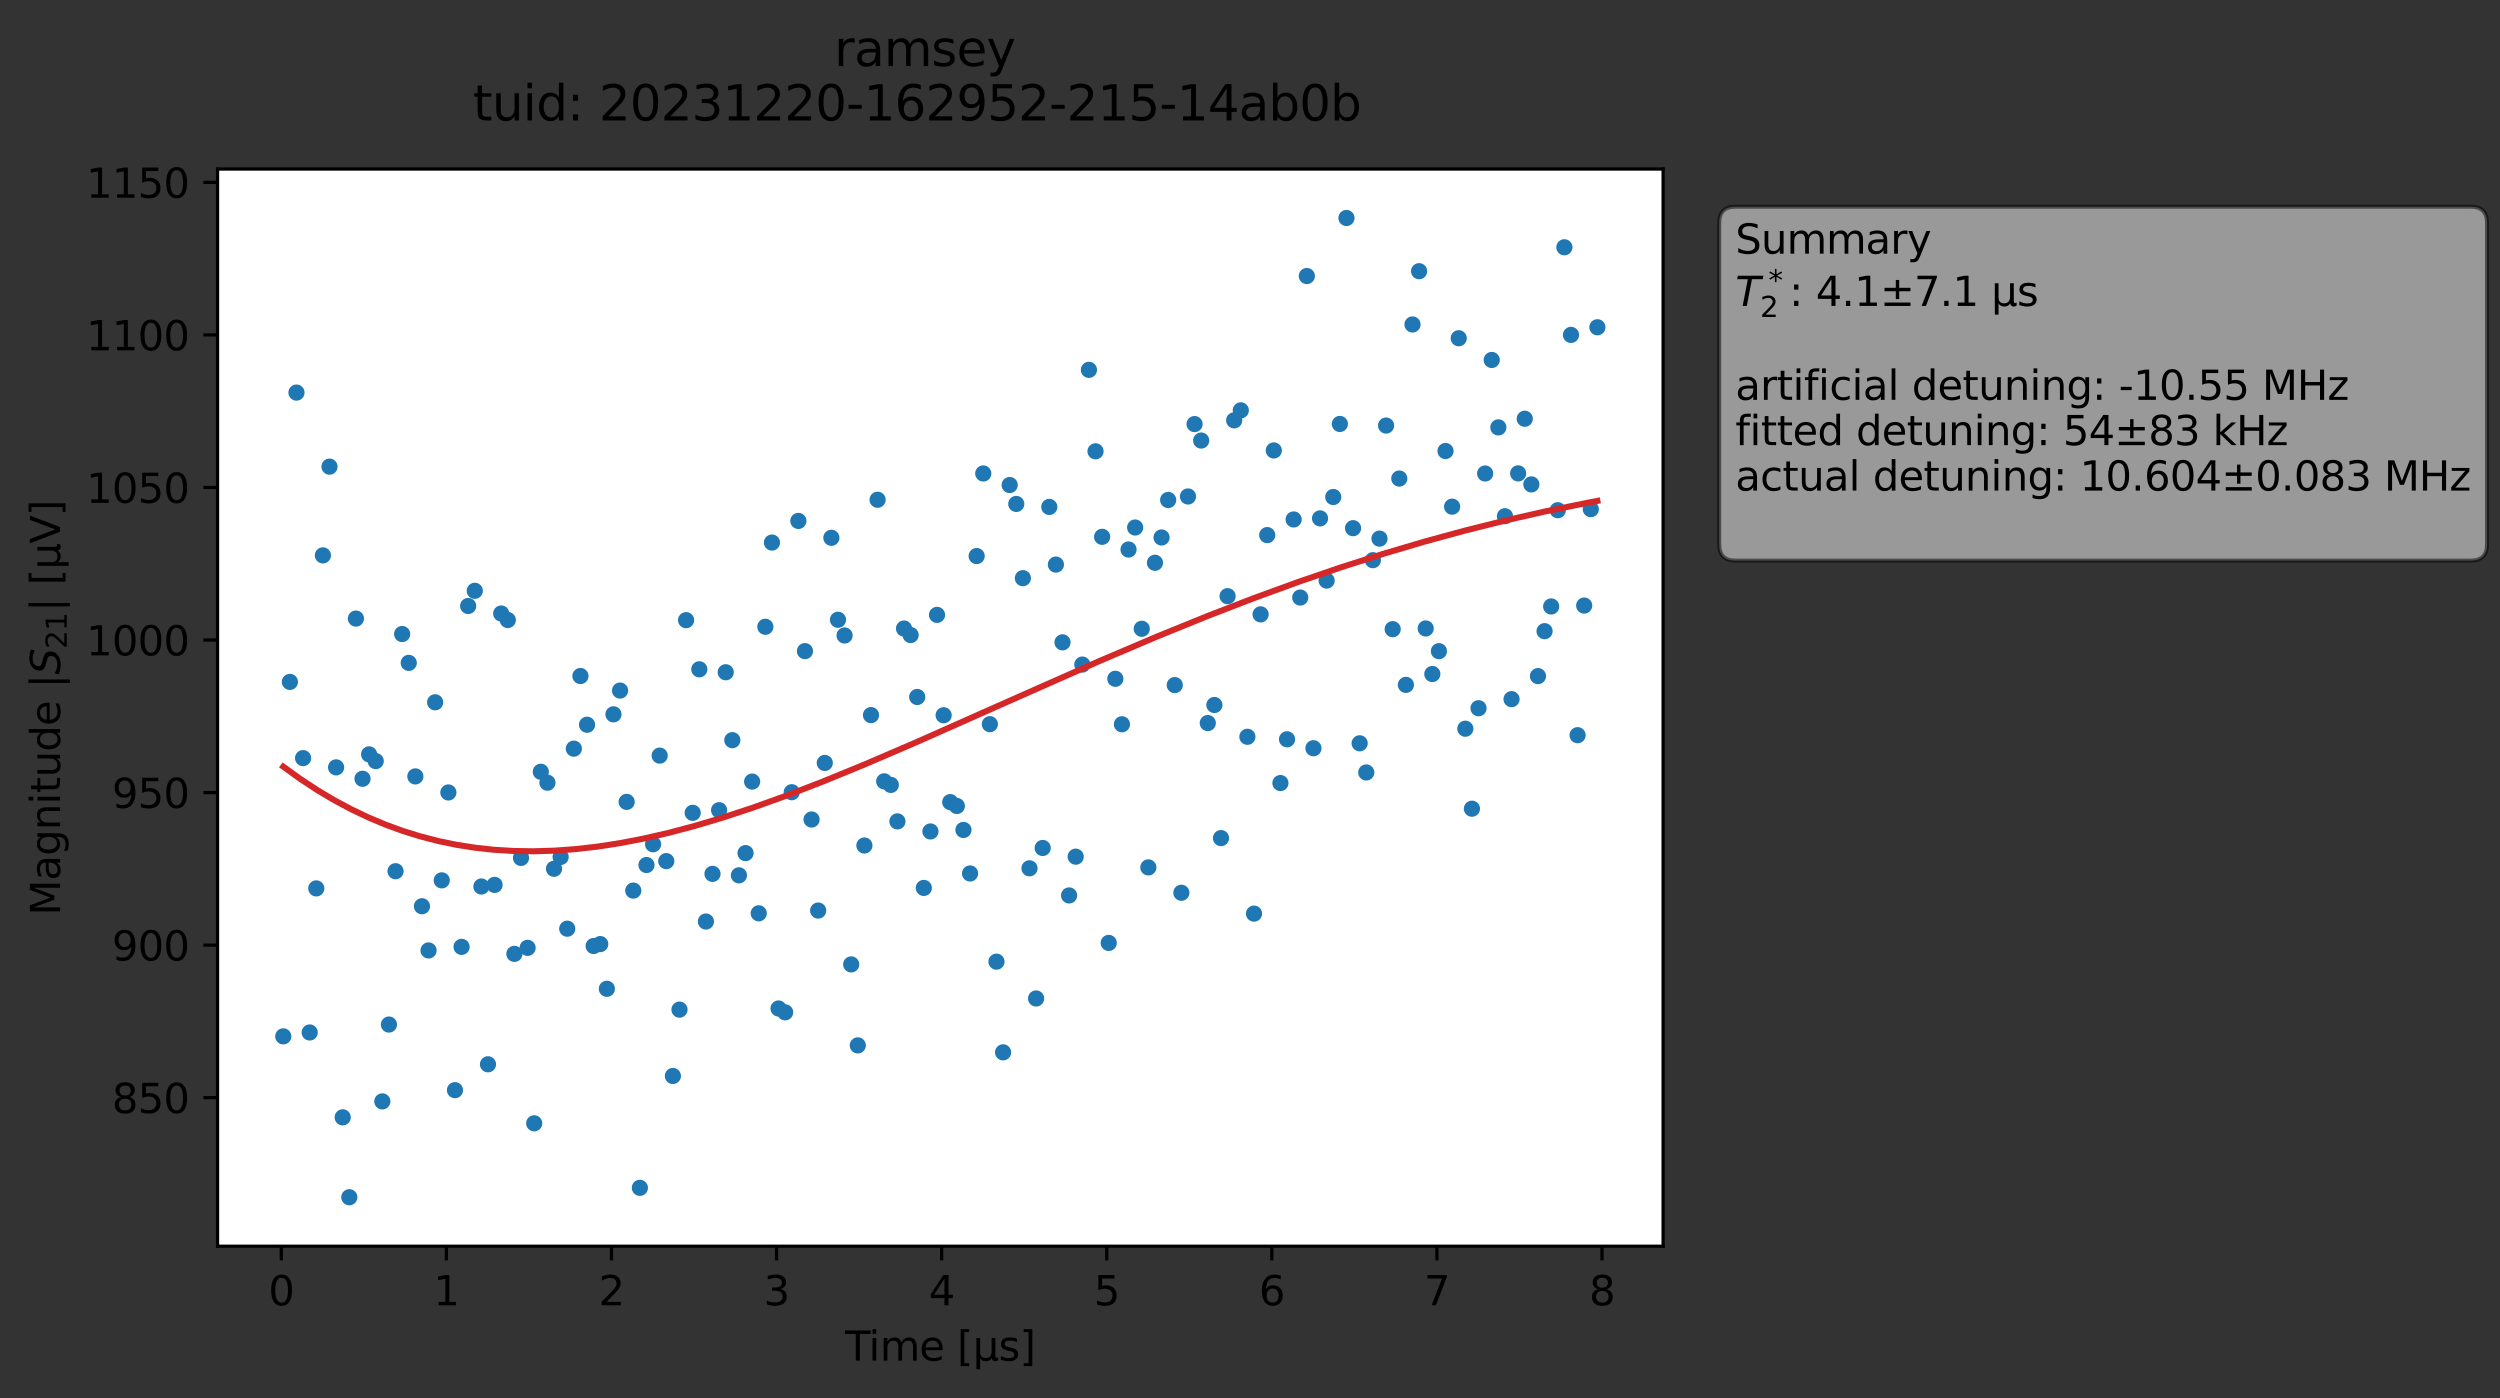 <?xml version="1.0" encoding="utf-8" standalone="no"?>
<!DOCTYPE svg PUBLIC "-//W3C//DTD SVG 1.1//EN"
  "http://www.w3.org/Graphics/SVG/1.1/DTD/svg11.dtd">
<svg xmlns:xlink="http://www.w3.org/1999/xlink" width="617.626pt" height="345.428pt" viewBox="0 0 617.626 345.428" xmlns="http://www.w3.org/2000/svg" version="1.1">
 <rect x="0" y="0" width="617.626" height="345.428" fill="#333333" stroke="none"/>
 <defs>
  <style type="text/css">*{stroke-linejoin: round; stroke-linecap: butt}</style>
 </defs>
 <g id="figure_1">
  <g id="patch_1">
   <path d="M 0 345.428 
L 617.626 345.428 
L 617.626 -0 
L 0 -0 
L 0 345.428 
z
" style="fill: none; opacity: 0"/>
  </g>
  <g id="axes_1">
   <g id="patch_2">
    <path d="M 53.75 307.872 
L 410.87 307.872 
L 410.87 41.76 
L 53.75 41.76 
z
" style="fill: #ffffff"/>
   </g>
   <g id="matplotlib.axis_1">
    <g id="xtick_1">
     <g id="line2d_1">
      <defs>
       <path id="mb715fcf276" d="M 0 0 
L 0 3.5 
" style="stroke: #000000; stroke-width: 0.8"/>
      </defs>
      <g>
       <use xlink:href="#mb715fcf276" x="69.493" y="307.872" style="stroke: #000000; stroke-width: 0.8"/>
      </g>
     </g>
     <g id="text_1">
      <!-- 0 -->
      <g transform="translate(66.312 322.47) scale(0.1 -0.1)">
       <defs>
        <path id="DejaVuSans-30" d="M 2034 4250 
Q 1547 4250 1301 3770 
Q 1056 3291 1056 2328 
Q 1056 1369 1301 889 
Q 1547 409 2034 409 
Q 2525 409 2770 889 
Q 3016 1369 3016 2328 
Q 3016 3291 2770 3770 
Q 2525 4250 2034 4250 
z
M 2034 4750 
Q 2819 4750 3233 4129 
Q 3647 3509 3647 2328 
Q 3647 1150 3233 529 
Q 2819 -91 2034 -91 
Q 1250 -91 836 529 
Q 422 1150 422 2328 
Q 422 3509 836 4129 
Q 1250 4750 2034 4750 
z
" transform="scale(0.016)"/>
       </defs>
       <use xlink:href="#DejaVuSans-30"/>
      </g>
     </g>
    </g>
    <g id="xtick_2">
     <g id="line2d_2">
      <g>
       <use xlink:href="#mb715fcf276" x="110.279" y="307.872" style="stroke: #000000; stroke-width: 0.8"/>
      </g>
     </g>
     <g id="text_2">
      <!-- 1 -->
      <g transform="translate(107.098 322.47) scale(0.1 -0.1)">
       <defs>
        <path id="DejaVuSans-31" d="M 794 531 
L 1825 531 
L 1825 4091 
L 703 3866 
L 703 4441 
L 1819 4666 
L 2450 4666 
L 2450 531 
L 3481 531 
L 3481 0 
L 794 0 
L 794 531 
z
" transform="scale(0.016)"/>
       </defs>
       <use xlink:href="#DejaVuSans-31"/>
      </g>
     </g>
    </g>
    <g id="xtick_3">
     <g id="line2d_3">
      <g>
       <use xlink:href="#mb715fcf276" x="151.065" y="307.872" style="stroke: #000000; stroke-width: 0.8"/>
      </g>
     </g>
     <g id="text_3">
      <!-- 2 -->
      <g transform="translate(147.884 322.47) scale(0.1 -0.1)">
       <defs>
        <path id="DejaVuSans-32" d="M 1228 531 
L 3431 531 
L 3431 0 
L 469 0 
L 469 531 
Q 828 903 1448 1529 
Q 2069 2156 2228 2338 
Q 2531 2678 2651 2914 
Q 2772 3150 2772 3378 
Q 2772 3750 2511 3984 
Q 2250 4219 1831 4219 
Q 1534 4219 1204 4116 
Q 875 4013 500 3803 
L 500 4441 
Q 881 4594 1212 4672 
Q 1544 4750 1819 4750 
Q 2544 4750 2975 4387 
Q 3406 4025 3406 3419 
Q 3406 3131 3298 2873 
Q 3191 2616 2906 2266 
Q 2828 2175 2409 1742 
Q 1991 1309 1228 531 
z
" transform="scale(0.016)"/>
       </defs>
       <use xlink:href="#DejaVuSans-32"/>
      </g>
     </g>
    </g>
    <g id="xtick_4">
     <g id="line2d_4">
      <g>
       <use xlink:href="#mb715fcf276" x="191.851" y="307.872" style="stroke: #000000; stroke-width: 0.8"/>
      </g>
     </g>
     <g id="text_4">
      <!-- 3 -->
      <g transform="translate(188.669 322.47) scale(0.1 -0.1)">
       <defs>
        <path id="DejaVuSans-33" d="M 2597 2516 
Q 3050 2419 3304 2112 
Q 3559 1806 3559 1356 
Q 3559 666 3084 287 
Q 2609 -91 1734 -91 
Q 1441 -91 1130 -33 
Q 819 25 488 141 
L 488 750 
Q 750 597 1062 519 
Q 1375 441 1716 441 
Q 2309 441 2620 675 
Q 2931 909 2931 1356 
Q 2931 1769 2642 2001 
Q 2353 2234 1838 2234 
L 1294 2234 
L 1294 2753 
L 1863 2753 
Q 2328 2753 2575 2939 
Q 2822 3125 2822 3475 
Q 2822 3834 2567 4026 
Q 2313 4219 1838 4219 
Q 1578 4219 1281 4162 
Q 984 4106 628 3988 
L 628 4550 
Q 988 4650 1302 4700 
Q 1616 4750 1894 4750 
Q 2613 4750 3031 4423 
Q 3450 4097 3450 3541 
Q 3450 3153 3228 2886 
Q 3006 2619 2597 2516 
z
" transform="scale(0.016)"/>
       </defs>
       <use xlink:href="#DejaVuSans-33"/>
      </g>
     </g>
    </g>
    <g id="xtick_5">
     <g id="line2d_5">
      <g>
       <use xlink:href="#mb715fcf276" x="232.636" y="307.872" style="stroke: #000000; stroke-width: 0.8"/>
      </g>
     </g>
     <g id="text_5">
      <!-- 4 -->
      <g transform="translate(229.455 322.47) scale(0.1 -0.1)">
       <defs>
        <path id="DejaVuSans-34" d="M 2419 4116 
L 825 1625 
L 2419 1625 
L 2419 4116 
z
M 2253 4666 
L 3047 4666 
L 3047 1625 
L 3713 1625 
L 3713 1100 
L 3047 1100 
L 3047 0 
L 2419 0 
L 2419 1100 
L 313 1100 
L 313 1709 
L 2253 4666 
z
" transform="scale(0.016)"/>
       </defs>
       <use xlink:href="#DejaVuSans-34"/>
      </g>
     </g>
    </g>
    <g id="xtick_6">
     <g id="line2d_6">
      <g>
       <use xlink:href="#mb715fcf276" x="273.422" y="307.872" style="stroke: #000000; stroke-width: 0.8"/>
      </g>
     </g>
     <g id="text_6">
      <!-- 5 -->
      <g transform="translate(270.241 322.47) scale(0.1 -0.1)">
       <defs>
        <path id="DejaVuSans-35" d="M 691 4666 
L 3169 4666 
L 3169 4134 
L 1269 4134 
L 1269 2991 
Q 1406 3038 1543 3061 
Q 1681 3084 1819 3084 
Q 2600 3084 3056 2656 
Q 3513 2228 3513 1497 
Q 3513 744 3044 326 
Q 2575 -91 1722 -91 
Q 1428 -91 1123 -41 
Q 819 9 494 109 
L 494 744 
Q 775 591 1075 516 
Q 1375 441 1709 441 
Q 2250 441 2565 725 
Q 2881 1009 2881 1497 
Q 2881 1984 2565 2268 
Q 2250 2553 1709 2553 
Q 1456 2553 1204 2497 
Q 953 2441 691 2322 
L 691 4666 
z
" transform="scale(0.016)"/>
       </defs>
       <use xlink:href="#DejaVuSans-35"/>
      </g>
     </g>
    </g>
    <g id="xtick_7">
     <g id="line2d_7">
      <g>
       <use xlink:href="#mb715fcf276" x="314.208" y="307.872" style="stroke: #000000; stroke-width: 0.8"/>
      </g>
     </g>
     <g id="text_7">
      <!-- 6 -->
      <g transform="translate(311.027 322.47) scale(0.1 -0.1)">
       <defs>
        <path id="DejaVuSans-36" d="M 2113 2584 
Q 1688 2584 1439 2293 
Q 1191 2003 1191 1497 
Q 1191 994 1439 701 
Q 1688 409 2113 409 
Q 2538 409 2786 701 
Q 3034 994 3034 1497 
Q 3034 2003 2786 2293 
Q 2538 2584 2113 2584 
z
M 3366 4563 
L 3366 3988 
Q 3128 4100 2886 4159 
Q 2644 4219 2406 4219 
Q 1781 4219 1451 3797 
Q 1122 3375 1075 2522 
Q 1259 2794 1537 2939 
Q 1816 3084 2150 3084 
Q 2853 3084 3261 2657 
Q 3669 2231 3669 1497 
Q 3669 778 3244 343 
Q 2819 -91 2113 -91 
Q 1303 -91 875 529 
Q 447 1150 447 2328 
Q 447 3434 972 4092 
Q 1497 4750 2381 4750 
Q 2619 4750 2861 4703 
Q 3103 4656 3366 4563 
z
" transform="scale(0.016)"/>
       </defs>
       <use xlink:href="#DejaVuSans-36"/>
      </g>
     </g>
    </g>
    <g id="xtick_8">
     <g id="line2d_8">
      <g>
       <use xlink:href="#mb715fcf276" x="354.994" y="307.872" style="stroke: #000000; stroke-width: 0.8"/>
      </g>
     </g>
     <g id="text_8">
      <!-- 7 -->
      <g transform="translate(351.812 322.47) scale(0.1 -0.1)">
       <defs>
        <path id="DejaVuSans-37" d="M 525 4666 
L 3525 4666 
L 3525 4397 
L 1831 0 
L 1172 0 
L 2766 4134 
L 525 4134 
L 525 4666 
z
" transform="scale(0.016)"/>
       </defs>
       <use xlink:href="#DejaVuSans-37"/>
      </g>
     </g>
    </g>
    <g id="xtick_9">
     <g id="line2d_9">
      <g>
       <use xlink:href="#mb715fcf276" x="395.779" y="307.872" style="stroke: #000000; stroke-width: 0.8"/>
      </g>
     </g>
     <g id="text_9">
      <!-- 8 -->
      <g transform="translate(392.598 322.47) scale(0.1 -0.1)">
       <defs>
        <path id="DejaVuSans-38" d="M 2034 2216 
Q 1584 2216 1326 1975 
Q 1069 1734 1069 1313 
Q 1069 891 1326 650 
Q 1584 409 2034 409 
Q 2484 409 2743 651 
Q 3003 894 3003 1313 
Q 3003 1734 2745 1975 
Q 2488 2216 2034 2216 
z
M 1403 2484 
Q 997 2584 770 2862 
Q 544 3141 544 3541 
Q 544 4100 942 4425 
Q 1341 4750 2034 4750 
Q 2731 4750 3128 4425 
Q 3525 4100 3525 3541 
Q 3525 3141 3298 2862 
Q 3072 2584 2669 2484 
Q 3125 2378 3379 2068 
Q 3634 1759 3634 1313 
Q 3634 634 3220 271 
Q 2806 -91 2034 -91 
Q 1263 -91 848 271 
Q 434 634 434 1313 
Q 434 1759 690 2068 
Q 947 2378 1403 2484 
z
M 1172 3481 
Q 1172 3119 1398 2916 
Q 1625 2713 2034 2713 
Q 2441 2713 2670 2916 
Q 2900 3119 2900 3481 
Q 2900 3844 2670 4047 
Q 2441 4250 2034 4250 
Q 1625 4250 1398 4047 
Q 1172 3844 1172 3481 
z
" transform="scale(0.016)"/>
       </defs>
       <use xlink:href="#DejaVuSans-38"/>
      </g>
     </g>
    </g>
    <g id="text_10">
     <!-- Time [μs] -->
     <g transform="translate(208.8 336.149) scale(0.1 -0.1)">
      <defs>
       <path id="DejaVuSans-54" d="M -19 4666 
L 3928 4666 
L 3928 4134 
L 2272 4134 
L 2272 0 
L 1638 0 
L 1638 4134 
L -19 4134 
L -19 4666 
z
" transform="scale(0.016)"/>
       <path id="DejaVuSans-69" d="M 603 3500 
L 1178 3500 
L 1178 0 
L 603 0 
L 603 3500 
z
M 603 4863 
L 1178 4863 
L 1178 4134 
L 603 4134 
L 603 4863 
z
" transform="scale(0.016)"/>
       <path id="DejaVuSans-6d" d="M 3328 2828 
Q 3544 3216 3844 3400 
Q 4144 3584 4550 3584 
Q 5097 3584 5394 3201 
Q 5691 2819 5691 2113 
L 5691 0 
L 5113 0 
L 5113 2094 
Q 5113 2597 4934 2840 
Q 4756 3084 4391 3084 
Q 3944 3084 3684 2787 
Q 3425 2491 3425 1978 
L 3425 0 
L 2847 0 
L 2847 2094 
Q 2847 2600 2669 2842 
Q 2491 3084 2119 3084 
Q 1678 3084 1418 2786 
Q 1159 2488 1159 1978 
L 1159 0 
L 581 0 
L 581 3500 
L 1159 3500 
L 1159 2956 
Q 1356 3278 1631 3431 
Q 1906 3584 2284 3584 
Q 2666 3584 2933 3390 
Q 3200 3197 3328 2828 
z
" transform="scale(0.016)"/>
       <path id="DejaVuSans-65" d="M 3597 1894 
L 3597 1613 
L 953 1613 
Q 991 1019 1311 708 
Q 1631 397 2203 397 
Q 2534 397 2845 478 
Q 3156 559 3463 722 
L 3463 178 
Q 3153 47 2828 -22 
Q 2503 -91 2169 -91 
Q 1331 -91 842 396 
Q 353 884 353 1716 
Q 353 2575 817 3079 
Q 1281 3584 2069 3584 
Q 2775 3584 3186 3129 
Q 3597 2675 3597 1894 
z
M 3022 2063 
Q 3016 2534 2758 2815 
Q 2500 3097 2075 3097 
Q 1594 3097 1305 2825 
Q 1016 2553 972 2059 
L 3022 2063 
z
" transform="scale(0.016)"/>
       <path id="DejaVuSans-20" transform="scale(0.016)"/>
       <path id="DejaVuSans-5b" d="M 550 4863 
L 1875 4863 
L 1875 4416 
L 1125 4416 
L 1125 -397 
L 1875 -397 
L 1875 -844 
L 550 -844 
L 550 4863 
z
" transform="scale(0.016)"/>
       <path id="DejaVuSans-3bc" d="M 544 -1331 
L 544 3500 
L 1119 3500 
L 1119 1325 
Q 1119 872 1334 640 
Q 1550 409 1972 409 
Q 2434 409 2667 671 
Q 2900 934 2900 1459 
L 2900 3500 
L 3475 3500 
L 3475 806 
Q 3475 619 3529 530 
Q 3584 441 3700 441 
Q 3728 441 3778 458 
Q 3828 475 3916 513 
L 3916 50 
Q 3788 -22 3673 -56 
Q 3559 -91 3450 -91 
Q 3234 -91 3106 31 
Q 2978 153 2931 403 
Q 2775 156 2548 32 
Q 2322 -91 2016 -91 
Q 1697 -91 1473 31 
Q 1250 153 1119 397 
L 1119 -1331 
L 544 -1331 
z
" transform="scale(0.016)"/>
       <path id="DejaVuSans-73" d="M 2834 3397 
L 2834 2853 
Q 2591 2978 2328 3040 
Q 2066 3103 1784 3103 
Q 1356 3103 1142 2972 
Q 928 2841 928 2578 
Q 928 2378 1081 2264 
Q 1234 2150 1697 2047 
L 1894 2003 
Q 2506 1872 2764 1633 
Q 3022 1394 3022 966 
Q 3022 478 2636 193 
Q 2250 -91 1575 -91 
Q 1294 -91 989 -36 
Q 684 19 347 128 
L 347 722 
Q 666 556 975 473 
Q 1284 391 1588 391 
Q 1994 391 2212 530 
Q 2431 669 2431 922 
Q 2431 1156 2273 1281 
Q 2116 1406 1581 1522 
L 1381 1569 
Q 847 1681 609 1914 
Q 372 2147 372 2553 
Q 372 3047 722 3315 
Q 1072 3584 1716 3584 
Q 2034 3584 2315 3537 
Q 2597 3491 2834 3397 
z
" transform="scale(0.016)"/>
       <path id="DejaVuSans-5d" d="M 1947 4863 
L 1947 -844 
L 622 -844 
L 622 -397 
L 1369 -397 
L 1369 4416 
L 622 4416 
L 622 4863 
L 1947 4863 
z
" transform="scale(0.016)"/>
      </defs>
      <use xlink:href="#DejaVuSans-54"/>
      <use xlink:href="#DejaVuSans-69" x="57.959"/>
      <use xlink:href="#DejaVuSans-6d" x="85.742"/>
      <use xlink:href="#DejaVuSans-65" x="183.154"/>
      <use xlink:href="#DejaVuSans-20" x="244.678"/>
      <use xlink:href="#DejaVuSans-5b" x="276.465"/>
      <use xlink:href="#DejaVuSans-3bc" x="315.479"/>
      <use xlink:href="#DejaVuSans-73" x="379.102"/>
      <use xlink:href="#DejaVuSans-5d" x="431.201"/>
     </g>
    </g>
   </g>
   <g id="matplotlib.axis_2">
    <g id="ytick_1">
     <g id="line2d_10">
      <defs>
       <path id="m60678ac7a7" d="M 0 0 
L -3.5 0 
" style="stroke: #000000; stroke-width: 0.8"/>
      </defs>
      <g>
       <use xlink:href="#m60678ac7a7" x="53.75" y="271.181" style="stroke: #000000; stroke-width: 0.8"/>
      </g>
     </g>
     <g id="text_11">
      <!-- 850 -->
      <g transform="translate(27.663 274.98) scale(0.1 -0.1)">
       <use xlink:href="#DejaVuSans-38"/>
       <use xlink:href="#DejaVuSans-35" x="63.623"/>
       <use xlink:href="#DejaVuSans-30" x="127.246"/>
      </g>
     </g>
    </g>
    <g id="ytick_2">
     <g id="line2d_11">
      <g>
       <use xlink:href="#m60678ac7a7" x="53.75" y="233.493" style="stroke: #000000; stroke-width: 0.8"/>
      </g>
     </g>
     <g id="text_12">
      <!-- 900 -->
      <g transform="translate(27.663 237.293) scale(0.1 -0.1)">
       <defs>
        <path id="DejaVuSans-39" d="M 703 97 
L 703 672 
Q 941 559 1184 500 
Q 1428 441 1663 441 
Q 2288 441 2617 861 
Q 2947 1281 2994 2138 
Q 2813 1869 2534 1725 
Q 2256 1581 1919 1581 
Q 1219 1581 811 2004 
Q 403 2428 403 3163 
Q 403 3881 828 4315 
Q 1253 4750 1959 4750 
Q 2769 4750 3195 4129 
Q 3622 3509 3622 2328 
Q 3622 1225 3098 567 
Q 2575 -91 1691 -91 
Q 1453 -91 1209 -44 
Q 966 3 703 97 
z
M 1959 2075 
Q 2384 2075 2632 2365 
Q 2881 2656 2881 3163 
Q 2881 3666 2632 3958 
Q 2384 4250 1959 4250 
Q 1534 4250 1286 3958 
Q 1038 3666 1038 3163 
Q 1038 2656 1286 2365 
Q 1534 2075 1959 2075 
z
" transform="scale(0.016)"/>
       </defs>
       <use xlink:href="#DejaVuSans-39"/>
       <use xlink:href="#DejaVuSans-30" x="63.623"/>
       <use xlink:href="#DejaVuSans-30" x="127.246"/>
      </g>
     </g>
    </g>
    <g id="ytick_3">
     <g id="line2d_12">
      <g>
       <use xlink:href="#m60678ac7a7" x="53.75" y="195.806" style="stroke: #000000; stroke-width: 0.8"/>
      </g>
     </g>
     <g id="text_13">
      <!-- 950 -->
      <g transform="translate(27.663 199.605) scale(0.1 -0.1)">
       <use xlink:href="#DejaVuSans-39"/>
       <use xlink:href="#DejaVuSans-35" x="63.623"/>
       <use xlink:href="#DejaVuSans-30" x="127.246"/>
      </g>
     </g>
    </g>
    <g id="ytick_4">
     <g id="line2d_13">
      <g>
       <use xlink:href="#m60678ac7a7" x="53.75" y="158.119" style="stroke: #000000; stroke-width: 0.8"/>
      </g>
     </g>
     <g id="text_14">
      <!-- 1000 -->
      <g transform="translate(21.3 161.918) scale(0.1 -0.1)">
       <use xlink:href="#DejaVuSans-31"/>
       <use xlink:href="#DejaVuSans-30" x="63.623"/>
       <use xlink:href="#DejaVuSans-30" x="127.246"/>
       <use xlink:href="#DejaVuSans-30" x="190.869"/>
      </g>
     </g>
    </g>
    <g id="ytick_5">
     <g id="line2d_14">
      <g>
       <use xlink:href="#m60678ac7a7" x="53.75" y="120.432" style="stroke: #000000; stroke-width: 0.8"/>
      </g>
     </g>
     <g id="text_15">
      <!-- 1050 -->
      <g transform="translate(21.3 124.231) scale(0.1 -0.1)">
       <use xlink:href="#DejaVuSans-31"/>
       <use xlink:href="#DejaVuSans-30" x="63.623"/>
       <use xlink:href="#DejaVuSans-35" x="127.246"/>
       <use xlink:href="#DejaVuSans-30" x="190.869"/>
      </g>
     </g>
    </g>
    <g id="ytick_6">
     <g id="line2d_15">
      <g>
       <use xlink:href="#m60678ac7a7" x="53.75" y="82.745" style="stroke: #000000; stroke-width: 0.8"/>
      </g>
     </g>
     <g id="text_16">
      <!-- 1100 -->
      <g transform="translate(21.3 86.544) scale(0.1 -0.1)">
       <use xlink:href="#DejaVuSans-31"/>
       <use xlink:href="#DejaVuSans-31" x="63.623"/>
       <use xlink:href="#DejaVuSans-30" x="127.246"/>
       <use xlink:href="#DejaVuSans-30" x="190.869"/>
      </g>
     </g>
    </g>
    <g id="ytick_7">
     <g id="line2d_16">
      <g>
       <use xlink:href="#m60678ac7a7" x="53.75" y="45.057" style="stroke: #000000; stroke-width: 0.8"/>
      </g>
     </g>
     <g id="text_17">
      <!-- 1150 -->
      <g transform="translate(21.3 48.857) scale(0.1 -0.1)">
       <use xlink:href="#DejaVuSans-31"/>
       <use xlink:href="#DejaVuSans-31" x="63.623"/>
       <use xlink:href="#DejaVuSans-35" x="127.246"/>
       <use xlink:href="#DejaVuSans-30" x="190.869"/>
      </g>
     </g>
    </g>
    <g id="text_18">
     <!-- Magnitude |$S_{21}|$ [μV] -->
     <g transform="translate(14.9 226.166) rotate(-90) scale(0.1 -0.1)">
      <defs>
       <path id="DejaVuSans-4d" d="M 628 4666 
L 1569 4666 
L 2759 1491 
L 3956 4666 
L 4897 4666 
L 4897 0 
L 4281 0 
L 4281 4097 
L 3078 897 
L 2444 897 
L 1241 4097 
L 1241 0 
L 628 0 
L 628 4666 
z
" transform="scale(0.016)"/>
       <path id="DejaVuSans-61" d="M 2194 1759 
Q 1497 1759 1228 1600 
Q 959 1441 959 1056 
Q 959 750 1161 570 
Q 1363 391 1709 391 
Q 2188 391 2477 730 
Q 2766 1069 2766 1631 
L 2766 1759 
L 2194 1759 
z
M 3341 1997 
L 3341 0 
L 2766 0 
L 2766 531 
Q 2569 213 2275 61 
Q 1981 -91 1556 -91 
Q 1019 -91 701 211 
Q 384 513 384 1019 
Q 384 1609 779 1909 
Q 1175 2209 1959 2209 
L 2766 2209 
L 2766 2266 
Q 2766 2663 2505 2880 
Q 2244 3097 1772 3097 
Q 1472 3097 1187 3025 
Q 903 2953 641 2809 
L 641 3341 
Q 956 3463 1253 3523 
Q 1550 3584 1831 3584 
Q 2591 3584 2966 3190 
Q 3341 2797 3341 1997 
z
" transform="scale(0.016)"/>
       <path id="DejaVuSans-67" d="M 2906 1791 
Q 2906 2416 2648 2759 
Q 2391 3103 1925 3103 
Q 1463 3103 1205 2759 
Q 947 2416 947 1791 
Q 947 1169 1205 825 
Q 1463 481 1925 481 
Q 2391 481 2648 825 
Q 2906 1169 2906 1791 
z
M 3481 434 
Q 3481 -459 3084 -895 
Q 2688 -1331 1869 -1331 
Q 1566 -1331 1297 -1286 
Q 1028 -1241 775 -1147 
L 775 -588 
Q 1028 -725 1275 -790 
Q 1522 -856 1778 -856 
Q 2344 -856 2625 -561 
Q 2906 -266 2906 331 
L 2906 616 
Q 2728 306 2450 153 
Q 2172 0 1784 0 
Q 1141 0 747 490 
Q 353 981 353 1791 
Q 353 2603 747 3093 
Q 1141 3584 1784 3584 
Q 2172 3584 2450 3431 
Q 2728 3278 2906 2969 
L 2906 3500 
L 3481 3500 
L 3481 434 
z
" transform="scale(0.016)"/>
       <path id="DejaVuSans-6e" d="M 3513 2113 
L 3513 0 
L 2938 0 
L 2938 2094 
Q 2938 2591 2744 2837 
Q 2550 3084 2163 3084 
Q 1697 3084 1428 2787 
Q 1159 2491 1159 1978 
L 1159 0 
L 581 0 
L 581 3500 
L 1159 3500 
L 1159 2956 
Q 1366 3272 1645 3428 
Q 1925 3584 2291 3584 
Q 2894 3584 3203 3211 
Q 3513 2838 3513 2113 
z
" transform="scale(0.016)"/>
       <path id="DejaVuSans-74" d="M 1172 4494 
L 1172 3500 
L 2356 3500 
L 2356 3053 
L 1172 3053 
L 1172 1153 
Q 1172 725 1289 603 
Q 1406 481 1766 481 
L 2356 481 
L 2356 0 
L 1766 0 
Q 1100 0 847 248 
Q 594 497 594 1153 
L 594 3053 
L 172 3053 
L 172 3500 
L 594 3500 
L 594 4494 
L 1172 4494 
z
" transform="scale(0.016)"/>
       <path id="DejaVuSans-75" d="M 544 1381 
L 544 3500 
L 1119 3500 
L 1119 1403 
Q 1119 906 1312 657 
Q 1506 409 1894 409 
Q 2359 409 2629 706 
Q 2900 1003 2900 1516 
L 2900 3500 
L 3475 3500 
L 3475 0 
L 2900 0 
L 2900 538 
Q 2691 219 2414 64 
Q 2138 -91 1772 -91 
Q 1169 -91 856 284 
Q 544 659 544 1381 
z
M 1991 3584 
L 1991 3584 
z
" transform="scale(0.016)"/>
       <path id="DejaVuSans-64" d="M 2906 2969 
L 2906 4863 
L 3481 4863 
L 3481 0 
L 2906 0 
L 2906 525 
Q 2725 213 2448 61 
Q 2172 -91 1784 -91 
Q 1150 -91 751 415 
Q 353 922 353 1747 
Q 353 2572 751 3078 
Q 1150 3584 1784 3584 
Q 2172 3584 2448 3432 
Q 2725 3281 2906 2969 
z
M 947 1747 
Q 947 1113 1208 752 
Q 1469 391 1925 391 
Q 2381 391 2643 752 
Q 2906 1113 2906 1747 
Q 2906 2381 2643 2742 
Q 2381 3103 1925 3103 
Q 1469 3103 1208 2742 
Q 947 2381 947 1747 
z
" transform="scale(0.016)"/>
       <path id="DejaVuSans-7c" d="M 1344 4891 
L 1344 -1509 
L 813 -1509 
L 813 4891 
L 1344 4891 
z
" transform="scale(0.016)"/>
       <path id="DejaVuSans-Oblique-53" d="M 3859 4513 
L 3738 3897 
Q 3422 4066 3111 4152 
Q 2800 4238 2509 4238 
Q 1944 4238 1609 3991 
Q 1275 3744 1275 3334 
Q 1275 3109 1398 2989 
Q 1522 2869 2034 2731 
L 2413 2638 
Q 3053 2472 3303 2217 
Q 3553 1963 3553 1503 
Q 3553 797 2998 353 
Q 2444 -91 1538 -91 
Q 1166 -91 791 -17 
Q 416 56 38 206 
L 166 856 
Q 513 641 861 531 
Q 1209 422 1556 422 
Q 2147 422 2503 684 
Q 2859 947 2859 1369 
Q 2859 1650 2717 1795 
Q 2575 1941 2106 2059 
L 1728 2156 
Q 1081 2325 845 2545 
Q 609 2766 609 3163 
Q 609 3859 1145 4304 
Q 1681 4750 2541 4750 
Q 2875 4750 3203 4690 
Q 3531 4631 3859 4513 
z
" transform="scale(0.016)"/>
       <path id="DejaVuSans-56" d="M 1831 0 
L 50 4666 
L 709 4666 
L 2188 738 
L 3669 4666 
L 4325 4666 
L 2547 0 
L 1831 0 
z
" transform="scale(0.016)"/>
      </defs>
      <use xlink:href="#DejaVuSans-4d" transform="translate(0 0.578)"/>
      <use xlink:href="#DejaVuSans-61" transform="translate(86.279 0.578)"/>
      <use xlink:href="#DejaVuSans-67" transform="translate(147.559 0.578)"/>
      <use xlink:href="#DejaVuSans-6e" transform="translate(211.035 0.578)"/>
      <use xlink:href="#DejaVuSans-69" transform="translate(274.414 0.578)"/>
      <use xlink:href="#DejaVuSans-74" transform="translate(302.197 0.578)"/>
      <use xlink:href="#DejaVuSans-75" transform="translate(341.406 0.578)"/>
      <use xlink:href="#DejaVuSans-64" transform="translate(404.785 0.578)"/>
      <use xlink:href="#DejaVuSans-65" transform="translate(468.262 0.578)"/>
      <use xlink:href="#DejaVuSans-20" transform="translate(529.785 0.578)"/>
      <use xlink:href="#DejaVuSans-7c" transform="translate(561.572 0.578)"/>
      <use xlink:href="#DejaVuSans-Oblique-53" transform="translate(595.264 0.578)"/>
      <use xlink:href="#DejaVuSans-32" transform="translate(658.74 -15.828) scale(0.7)"/>
      <use xlink:href="#DejaVuSans-31" transform="translate(703.276 -15.828) scale(0.7)"/>
      <use xlink:href="#DejaVuSans-7c" transform="translate(750.547 0.578)"/>
      <use xlink:href="#DejaVuSans-20" transform="translate(784.238 0.578)"/>
      <use xlink:href="#DejaVuSans-5b" transform="translate(816.025 0.578)"/>
      <use xlink:href="#DejaVuSans-3bc" transform="translate(855.039 0.578)"/>
      <use xlink:href="#DejaVuSans-56" transform="translate(918.662 0.578)"/>
      <use xlink:href="#DejaVuSans-5d" transform="translate(987.07 0.578)"/>
     </g>
    </g>
   </g>
   <g id="line2d_17">
    <defs>
     <path id="mcc5fa5d983" d="M 0 1.5 
C 0.398 1.5 0.779 1.342 1.061 1.061 
C 1.342 0.779 1.5 0.398 1.5 0 
C 1.5 -0.398 1.342 -0.779 1.061 -1.061 
C 0.779 -1.342 0.398 -1.5 0 -1.5 
C -0.398 -1.5 -0.779 -1.342 -1.061 -1.061 
C -1.342 -0.779 -1.5 -0.398 -1.5 0 
C -1.5 0.398 -1.342 0.779 -1.061 1.061 
C -0.779 1.342 -0.398 1.5 0 1.5 
z
" style="stroke: #1f77b4"/>
    </defs>
    <g clip-path="url(#p4560b125c8)">
     <use xlink:href="#mcc5fa5d983" x="69.983" y="256.034" style="fill: #1f77b4; stroke: #1f77b4"/>
     <use xlink:href="#mcc5fa5d983" x="71.614" y="168.465" style="fill: #1f77b4; stroke: #1f77b4"/>
     <use xlink:href="#mcc5fa5d983" x="73.246" y="96.991" style="fill: #1f77b4; stroke: #1f77b4"/>
     <use xlink:href="#mcc5fa5d983" x="74.877" y="187.294" style="fill: #1f77b4; stroke: #1f77b4"/>
     <use xlink:href="#mcc5fa5d983" x="76.508" y="255.072" style="fill: #1f77b4; stroke: #1f77b4"/>
     <use xlink:href="#mcc5fa5d983" x="78.14" y="219.479" style="fill: #1f77b4; stroke: #1f77b4"/>
     <use xlink:href="#mcc5fa5d983" x="79.771" y="137.209" style="fill: #1f77b4; stroke: #1f77b4"/>
     <use xlink:href="#mcc5fa5d983" x="81.403" y="115.286" style="fill: #1f77b4; stroke: #1f77b4"/>
     <use xlink:href="#mcc5fa5d983" x="83.034" y="189.582" style="fill: #1f77b4; stroke: #1f77b4"/>
     <use xlink:href="#mcc5fa5d983" x="84.666" y="276.038" style="fill: #1f77b4; stroke: #1f77b4"/>
     <use xlink:href="#mcc5fa5d983" x="86.297" y="295.776" style="fill: #1f77b4; stroke: #1f77b4"/>
     <use xlink:href="#mcc5fa5d983" x="87.928" y="152.819" style="fill: #1f77b4; stroke: #1f77b4"/>
     <use xlink:href="#mcc5fa5d983" x="89.56" y="192.396" style="fill: #1f77b4; stroke: #1f77b4"/>
     <use xlink:href="#mcc5fa5d983" x="91.191" y="186.367" style="fill: #1f77b4; stroke: #1f77b4"/>
     <use xlink:href="#mcc5fa5d983" x="92.823" y="188.028" style="fill: #1f77b4; stroke: #1f77b4"/>
     <use xlink:href="#mcc5fa5d983" x="94.454" y="272.101" style="fill: #1f77b4; stroke: #1f77b4"/>
     <use xlink:href="#mcc5fa5d983" x="96.086" y="253.115" style="fill: #1f77b4; stroke: #1f77b4"/>
     <use xlink:href="#mcc5fa5d983" x="97.717" y="215.236" style="fill: #1f77b4; stroke: #1f77b4"/>
     <use xlink:href="#mcc5fa5d983" x="99.348" y="156.64" style="fill: #1f77b4; stroke: #1f77b4"/>
     <use xlink:href="#mcc5fa5d983" x="100.98" y="163.765" style="fill: #1f77b4; stroke: #1f77b4"/>
     <use xlink:href="#mcc5fa5d983" x="102.611" y="191.813" style="fill: #1f77b4; stroke: #1f77b4"/>
     <use xlink:href="#mcc5fa5d983" x="104.243" y="223.887" style="fill: #1f77b4; stroke: #1f77b4"/>
     <use xlink:href="#mcc5fa5d983" x="105.874" y="234.806" style="fill: #1f77b4; stroke: #1f77b4"/>
     <use xlink:href="#mcc5fa5d983" x="107.506" y="173.501" style="fill: #1f77b4; stroke: #1f77b4"/>
     <use xlink:href="#mcc5fa5d983" x="109.137" y="217.495" style="fill: #1f77b4; stroke: #1f77b4"/>
     <use xlink:href="#mcc5fa5d983" x="110.768" y="195.778" style="fill: #1f77b4; stroke: #1f77b4"/>
     <use xlink:href="#mcc5fa5d983" x="112.4" y="269.326" style="fill: #1f77b4; stroke: #1f77b4"/>
     <use xlink:href="#mcc5fa5d983" x="114.031" y="233.924" style="fill: #1f77b4; stroke: #1f77b4"/>
     <use xlink:href="#mcc5fa5d983" x="115.663" y="149.71" style="fill: #1f77b4; stroke: #1f77b4"/>
     <use xlink:href="#mcc5fa5d983" x="117.294" y="145.96" style="fill: #1f77b4; stroke: #1f77b4"/>
     <use xlink:href="#mcc5fa5d983" x="118.926" y="219.01" style="fill: #1f77b4; stroke: #1f77b4"/>
     <use xlink:href="#mcc5fa5d983" x="120.557" y="262.936" style="fill: #1f77b4; stroke: #1f77b4"/>
     <use xlink:href="#mcc5fa5d983" x="122.188" y="218.609" style="fill: #1f77b4; stroke: #1f77b4"/>
     <use xlink:href="#mcc5fa5d983" x="123.82" y="151.57" style="fill: #1f77b4; stroke: #1f77b4"/>
     <use xlink:href="#mcc5fa5d983" x="125.451" y="153.175" style="fill: #1f77b4; stroke: #1f77b4"/>
     <use xlink:href="#mcc5fa5d983" x="127.083" y="235.653" style="fill: #1f77b4; stroke: #1f77b4"/>
     <use xlink:href="#mcc5fa5d983" x="128.714" y="211.946" style="fill: #1f77b4; stroke: #1f77b4"/>
     <use xlink:href="#mcc5fa5d983" x="130.346" y="234.163" style="fill: #1f77b4; stroke: #1f77b4"/>
     <use xlink:href="#mcc5fa5d983" x="131.977" y="277.516" style="fill: #1f77b4; stroke: #1f77b4"/>
     <use xlink:href="#mcc5fa5d983" x="133.608" y="190.663" style="fill: #1f77b4; stroke: #1f77b4"/>
     <use xlink:href="#mcc5fa5d983" x="135.24" y="193.371" style="fill: #1f77b4; stroke: #1f77b4"/>
     <use xlink:href="#mcc5fa5d983" x="136.871" y="214.628" style="fill: #1f77b4; stroke: #1f77b4"/>
     <use xlink:href="#mcc5fa5d983" x="138.503" y="211.712" style="fill: #1f77b4; stroke: #1f77b4"/>
     <use xlink:href="#mcc5fa5d983" x="140.134" y="229.435" style="fill: #1f77b4; stroke: #1f77b4"/>
     <use xlink:href="#mcc5fa5d983" x="141.766" y="184.957" style="fill: #1f77b4; stroke: #1f77b4"/>
     <use xlink:href="#mcc5fa5d983" x="143.397" y="167.012" style="fill: #1f77b4; stroke: #1f77b4"/>
     <use xlink:href="#mcc5fa5d983" x="145.029" y="179.045" style="fill: #1f77b4; stroke: #1f77b4"/>
     <use xlink:href="#mcc5fa5d983" x="146.66" y="233.708" style="fill: #1f77b4; stroke: #1f77b4"/>
     <use xlink:href="#mcc5fa5d983" x="148.291" y="233.235" style="fill: #1f77b4; stroke: #1f77b4"/>
     <use xlink:href="#mcc5fa5d983" x="149.923" y="244.283" style="fill: #1f77b4; stroke: #1f77b4"/>
     <use xlink:href="#mcc5fa5d983" x="151.554" y="176.476" style="fill: #1f77b4; stroke: #1f77b4"/>
     <use xlink:href="#mcc5fa5d983" x="153.186" y="170.602" style="fill: #1f77b4; stroke: #1f77b4"/>
     <use xlink:href="#mcc5fa5d983" x="154.817" y="198.105" style="fill: #1f77b4; stroke: #1f77b4"/>
     <use xlink:href="#mcc5fa5d983" x="156.449" y="220.022" style="fill: #1f77b4; stroke: #1f77b4"/>
     <use xlink:href="#mcc5fa5d983" x="158.08" y="293.452" style="fill: #1f77b4; stroke: #1f77b4"/>
     <use xlink:href="#mcc5fa5d983" x="159.711" y="213.703" style="fill: #1f77b4; stroke: #1f77b4"/>
     <use xlink:href="#mcc5fa5d983" x="161.343" y="208.571" style="fill: #1f77b4; stroke: #1f77b4"/>
     <use xlink:href="#mcc5fa5d983" x="162.974" y="186.675" style="fill: #1f77b4; stroke: #1f77b4"/>
     <use xlink:href="#mcc5fa5d983" x="164.606" y="212.742" style="fill: #1f77b4; stroke: #1f77b4"/>
     <use xlink:href="#mcc5fa5d983" x="166.237" y="265.82" style="fill: #1f77b4; stroke: #1f77b4"/>
     <use xlink:href="#mcc5fa5d983" x="167.869" y="249.429" style="fill: #1f77b4; stroke: #1f77b4"/>
     <use xlink:href="#mcc5fa5d983" x="169.5" y="153.212" style="fill: #1f77b4; stroke: #1f77b4"/>
     <use xlink:href="#mcc5fa5d983" x="171.131" y="200.808" style="fill: #1f77b4; stroke: #1f77b4"/>
     <use xlink:href="#mcc5fa5d983" x="172.763" y="165.352" style="fill: #1f77b4; stroke: #1f77b4"/>
     <use xlink:href="#mcc5fa5d983" x="174.394" y="227.663" style="fill: #1f77b4; stroke: #1f77b4"/>
     <use xlink:href="#mcc5fa5d983" x="176.026" y="215.887" style="fill: #1f77b4; stroke: #1f77b4"/>
     <use xlink:href="#mcc5fa5d983" x="177.657" y="200.158" style="fill: #1f77b4; stroke: #1f77b4"/>
     <use xlink:href="#mcc5fa5d983" x="179.289" y="166.08" style="fill: #1f77b4; stroke: #1f77b4"/>
     <use xlink:href="#mcc5fa5d983" x="180.92" y="182.858" style="fill: #1f77b4; stroke: #1f77b4"/>
     <use xlink:href="#mcc5fa5d983" x="182.551" y="216.254" style="fill: #1f77b4; stroke: #1f77b4"/>
     <use xlink:href="#mcc5fa5d983" x="184.183" y="210.762" style="fill: #1f77b4; stroke: #1f77b4"/>
     <use xlink:href="#mcc5fa5d983" x="185.814" y="193.093" style="fill: #1f77b4; stroke: #1f77b4"/>
     <use xlink:href="#mcc5fa5d983" x="187.446" y="225.631" style="fill: #1f77b4; stroke: #1f77b4"/>
     <use xlink:href="#mcc5fa5d983" x="189.077" y="154.847" style="fill: #1f77b4; stroke: #1f77b4"/>
     <use xlink:href="#mcc5fa5d983" x="190.709" y="134.042" style="fill: #1f77b4; stroke: #1f77b4"/>
     <use xlink:href="#mcc5fa5d983" x="192.34" y="249.148" style="fill: #1f77b4; stroke: #1f77b4"/>
     <use xlink:href="#mcc5fa5d983" x="193.971" y="250.097" style="fill: #1f77b4; stroke: #1f77b4"/>
     <use xlink:href="#mcc5fa5d983" x="195.603" y="195.719" style="fill: #1f77b4; stroke: #1f77b4"/>
     <use xlink:href="#mcc5fa5d983" x="197.234" y="128.696" style="fill: #1f77b4; stroke: #1f77b4"/>
     <use xlink:href="#mcc5fa5d983" x="198.866" y="160.861" style="fill: #1f77b4; stroke: #1f77b4"/>
     <use xlink:href="#mcc5fa5d983" x="200.497" y="202.464" style="fill: #1f77b4; stroke: #1f77b4"/>
     <use xlink:href="#mcc5fa5d983" x="202.129" y="224.953" style="fill: #1f77b4; stroke: #1f77b4"/>
     <use xlink:href="#mcc5fa5d983" x="203.76" y="188.483" style="fill: #1f77b4; stroke: #1f77b4"/>
     <use xlink:href="#mcc5fa5d983" x="205.391" y="132.862" style="fill: #1f77b4; stroke: #1f77b4"/>
     <use xlink:href="#mcc5fa5d983" x="207.023" y="153.112" style="fill: #1f77b4; stroke: #1f77b4"/>
     <use xlink:href="#mcc5fa5d983" x="208.654" y="156.994" style="fill: #1f77b4; stroke: #1f77b4"/>
     <use xlink:href="#mcc5fa5d983" x="210.286" y="238.256" style="fill: #1f77b4; stroke: #1f77b4"/>
     <use xlink:href="#mcc5fa5d983" x="211.917" y="258.266" style="fill: #1f77b4; stroke: #1f77b4"/>
     <use xlink:href="#mcc5fa5d983" x="213.549" y="208.882" style="fill: #1f77b4; stroke: #1f77b4"/>
     <use xlink:href="#mcc5fa5d983" x="215.18" y="176.665" style="fill: #1f77b4; stroke: #1f77b4"/>
     <use xlink:href="#mcc5fa5d983" x="216.811" y="123.466" style="fill: #1f77b4; stroke: #1f77b4"/>
     <use xlink:href="#mcc5fa5d983" x="218.443" y="193.027" style="fill: #1f77b4; stroke: #1f77b4"/>
     <use xlink:href="#mcc5fa5d983" x="220.074" y="193.912" style="fill: #1f77b4; stroke: #1f77b4"/>
     <use xlink:href="#mcc5fa5d983" x="221.706" y="202.926" style="fill: #1f77b4; stroke: #1f77b4"/>
     <use xlink:href="#mcc5fa5d983" x="223.337" y="155.279" style="fill: #1f77b4; stroke: #1f77b4"/>
     <use xlink:href="#mcc5fa5d983" x="224.969" y="156.887" style="fill: #1f77b4; stroke: #1f77b4"/>
     <use xlink:href="#mcc5fa5d983" x="226.6" y="172.19" style="fill: #1f77b4; stroke: #1f77b4"/>
     <use xlink:href="#mcc5fa5d983" x="228.231" y="219.364" style="fill: #1f77b4; stroke: #1f77b4"/>
     <use xlink:href="#mcc5fa5d983" x="229.863" y="205.41" style="fill: #1f77b4; stroke: #1f77b4"/>
     <use xlink:href="#mcc5fa5d983" x="231.494" y="151.907" style="fill: #1f77b4; stroke: #1f77b4"/>
     <use xlink:href="#mcc5fa5d983" x="233.126" y="176.704" style="fill: #1f77b4; stroke: #1f77b4"/>
     <use xlink:href="#mcc5fa5d983" x="234.757" y="198.164" style="fill: #1f77b4; stroke: #1f77b4"/>
     <use xlink:href="#mcc5fa5d983" x="236.389" y="199.119" style="fill: #1f77b4; stroke: #1f77b4"/>
     <use xlink:href="#mcc5fa5d983" x="238.02" y="205.038" style="fill: #1f77b4; stroke: #1f77b4"/>
     <use xlink:href="#mcc5fa5d983" x="239.651" y="215.792" style="fill: #1f77b4; stroke: #1f77b4"/>
     <use xlink:href="#mcc5fa5d983" x="241.283" y="137.373" style="fill: #1f77b4; stroke: #1f77b4"/>
     <use xlink:href="#mcc5fa5d983" x="242.914" y="116.973" style="fill: #1f77b4; stroke: #1f77b4"/>
     <use xlink:href="#mcc5fa5d983" x="244.546" y="178.908" style="fill: #1f77b4; stroke: #1f77b4"/>
     <use xlink:href="#mcc5fa5d983" x="246.177" y="237.578" style="fill: #1f77b4; stroke: #1f77b4"/>
     <use xlink:href="#mcc5fa5d983" x="247.809" y="259.98" style="fill: #1f77b4; stroke: #1f77b4"/>
     <use xlink:href="#mcc5fa5d983" x="249.44" y="119.826" style="fill: #1f77b4; stroke: #1f77b4"/>
     <use xlink:href="#mcc5fa5d983" x="251.071" y="124.498" style="fill: #1f77b4; stroke: #1f77b4"/>
     <use xlink:href="#mcc5fa5d983" x="252.703" y="142.839" style="fill: #1f77b4; stroke: #1f77b4"/>
     <use xlink:href="#mcc5fa5d983" x="254.334" y="214.518" style="fill: #1f77b4; stroke: #1f77b4"/>
     <use xlink:href="#mcc5fa5d983" x="255.966" y="246.672" style="fill: #1f77b4; stroke: #1f77b4"/>
     <use xlink:href="#mcc5fa5d983" x="257.597" y="209.491" style="fill: #1f77b4; stroke: #1f77b4"/>
     <use xlink:href="#mcc5fa5d983" x="259.229" y="125.237" style="fill: #1f77b4; stroke: #1f77b4"/>
     <use xlink:href="#mcc5fa5d983" x="260.86" y="139.48" style="fill: #1f77b4; stroke: #1f77b4"/>
     <use xlink:href="#mcc5fa5d983" x="262.491" y="158.694" style="fill: #1f77b4; stroke: #1f77b4"/>
     <use xlink:href="#mcc5fa5d983" x="264.123" y="221.221" style="fill: #1f77b4; stroke: #1f77b4"/>
     <use xlink:href="#mcc5fa5d983" x="265.754" y="211.639" style="fill: #1f77b4; stroke: #1f77b4"/>
     <use xlink:href="#mcc5fa5d983" x="267.386" y="164.185" style="fill: #1f77b4; stroke: #1f77b4"/>
     <use xlink:href="#mcc5fa5d983" x="269.017" y="91.367" style="fill: #1f77b4; stroke: #1f77b4"/>
     <use xlink:href="#mcc5fa5d983" x="270.649" y="111.497" style="fill: #1f77b4; stroke: #1f77b4"/>
     <use xlink:href="#mcc5fa5d983" x="272.28" y="132.624" style="fill: #1f77b4; stroke: #1f77b4"/>
     <use xlink:href="#mcc5fa5d983" x="273.911" y="232.95" style="fill: #1f77b4; stroke: #1f77b4"/>
     <use xlink:href="#mcc5fa5d983" x="275.543" y="167.696" style="fill: #1f77b4; stroke: #1f77b4"/>
     <use xlink:href="#mcc5fa5d983" x="277.174" y="178.933" style="fill: #1f77b4; stroke: #1f77b4"/>
     <use xlink:href="#mcc5fa5d983" x="278.806" y="135.759" style="fill: #1f77b4; stroke: #1f77b4"/>
     <use xlink:href="#mcc5fa5d983" x="280.437" y="130.321" style="fill: #1f77b4; stroke: #1f77b4"/>
     <use xlink:href="#mcc5fa5d983" x="282.069" y="155.338" style="fill: #1f77b4; stroke: #1f77b4"/>
     <use xlink:href="#mcc5fa5d983" x="283.7" y="214.289" style="fill: #1f77b4; stroke: #1f77b4"/>
     <use xlink:href="#mcc5fa5d983" x="285.331" y="139.031" style="fill: #1f77b4; stroke: #1f77b4"/>
     <use xlink:href="#mcc5fa5d983" x="286.963" y="132.784" style="fill: #1f77b4; stroke: #1f77b4"/>
     <use xlink:href="#mcc5fa5d983" x="288.594" y="123.523" style="fill: #1f77b4; stroke: #1f77b4"/>
     <use xlink:href="#mcc5fa5d983" x="290.226" y="169.249" style="fill: #1f77b4; stroke: #1f77b4"/>
     <use xlink:href="#mcc5fa5d983" x="291.857" y="220.555" style="fill: #1f77b4; stroke: #1f77b4"/>
     <use xlink:href="#mcc5fa5d983" x="293.489" y="122.654" style="fill: #1f77b4; stroke: #1f77b4"/>
     <use xlink:href="#mcc5fa5d983" x="295.12" y="104.77" style="fill: #1f77b4; stroke: #1f77b4"/>
     <use xlink:href="#mcc5fa5d983" x="296.751" y="108.839" style="fill: #1f77b4; stroke: #1f77b4"/>
     <use xlink:href="#mcc5fa5d983" x="298.383" y="178.636" style="fill: #1f77b4; stroke: #1f77b4"/>
     <use xlink:href="#mcc5fa5d983" x="300.014" y="174.17" style="fill: #1f77b4; stroke: #1f77b4"/>
     <use xlink:href="#mcc5fa5d983" x="301.646" y="207.052" style="fill: #1f77b4; stroke: #1f77b4"/>
     <use xlink:href="#mcc5fa5d983" x="303.277" y="147.285" style="fill: #1f77b4; stroke: #1f77b4"/>
     <use xlink:href="#mcc5fa5d983" x="304.909" y="103.846" style="fill: #1f77b4; stroke: #1f77b4"/>
     <use xlink:href="#mcc5fa5d983" x="306.54" y="101.374" style="fill: #1f77b4; stroke: #1f77b4"/>
     <use xlink:href="#mcc5fa5d983" x="308.171" y="182.021" style="fill: #1f77b4; stroke: #1f77b4"/>
     <use xlink:href="#mcc5fa5d983" x="309.803" y="225.708" style="fill: #1f77b4; stroke: #1f77b4"/>
     <use xlink:href="#mcc5fa5d983" x="311.434" y="151.777" style="fill: #1f77b4; stroke: #1f77b4"/>
     <use xlink:href="#mcc5fa5d983" x="313.066" y="132.199" style="fill: #1f77b4; stroke: #1f77b4"/>
     <use xlink:href="#mcc5fa5d983" x="314.697" y="111.28" style="fill: #1f77b4; stroke: #1f77b4"/>
     <use xlink:href="#mcc5fa5d983" x="316.329" y="193.452" style="fill: #1f77b4; stroke: #1f77b4"/>
     <use xlink:href="#mcc5fa5d983" x="317.96" y="182.643" style="fill: #1f77b4; stroke: #1f77b4"/>
     <use xlink:href="#mcc5fa5d983" x="319.591" y="128.332" style="fill: #1f77b4; stroke: #1f77b4"/>
     <use xlink:href="#mcc5fa5d983" x="321.223" y="147.621" style="fill: #1f77b4; stroke: #1f77b4"/>
     <use xlink:href="#mcc5fa5d983" x="322.854" y="68.197" style="fill: #1f77b4; stroke: #1f77b4"/>
     <use xlink:href="#mcc5fa5d983" x="324.486" y="184.85" style="fill: #1f77b4; stroke: #1f77b4"/>
     <use xlink:href="#mcc5fa5d983" x="326.117" y="128.068" style="fill: #1f77b4; stroke: #1f77b4"/>
     <use xlink:href="#mcc5fa5d983" x="327.749" y="143.432" style="fill: #1f77b4; stroke: #1f77b4"/>
     <use xlink:href="#mcc5fa5d983" x="329.38" y="122.786" style="fill: #1f77b4; stroke: #1f77b4"/>
     <use xlink:href="#mcc5fa5d983" x="331.012" y="104.738" style="fill: #1f77b4; stroke: #1f77b4"/>
     <use xlink:href="#mcc5fa5d983" x="332.643" y="53.856" style="fill: #1f77b4; stroke: #1f77b4"/>
     <use xlink:href="#mcc5fa5d983" x="334.274" y="130.483" style="fill: #1f77b4; stroke: #1f77b4"/>
     <use xlink:href="#mcc5fa5d983" x="335.906" y="183.633" style="fill: #1f77b4; stroke: #1f77b4"/>
     <use xlink:href="#mcc5fa5d983" x="337.537" y="190.838" style="fill: #1f77b4; stroke: #1f77b4"/>
     <use xlink:href="#mcc5fa5d983" x="339.169" y="138.393" style="fill: #1f77b4; stroke: #1f77b4"/>
     <use xlink:href="#mcc5fa5d983" x="340.8" y="133.065" style="fill: #1f77b4; stroke: #1f77b4"/>
     <use xlink:href="#mcc5fa5d983" x="342.432" y="105.133" style="fill: #1f77b4; stroke: #1f77b4"/>
     <use xlink:href="#mcc5fa5d983" x="344.063" y="155.436" style="fill: #1f77b4; stroke: #1f77b4"/>
     <use xlink:href="#mcc5fa5d983" x="345.694" y="118.222" style="fill: #1f77b4; stroke: #1f77b4"/>
     <use xlink:href="#mcc5fa5d983" x="347.326" y="169.197" style="fill: #1f77b4; stroke: #1f77b4"/>
     <use xlink:href="#mcc5fa5d983" x="348.957" y="80.159" style="fill: #1f77b4; stroke: #1f77b4"/>
     <use xlink:href="#mcc5fa5d983" x="350.589" y="67" style="fill: #1f77b4; stroke: #1f77b4"/>
     <use xlink:href="#mcc5fa5d983" x="352.22" y="155.261" style="fill: #1f77b4; stroke: #1f77b4"/>
     <use xlink:href="#mcc5fa5d983" x="353.852" y="166.517" style="fill: #1f77b4; stroke: #1f77b4"/>
     <use xlink:href="#mcc5fa5d983" x="355.483" y="160.872" style="fill: #1f77b4; stroke: #1f77b4"/>
     <use xlink:href="#mcc5fa5d983" x="357.114" y="111.429" style="fill: #1f77b4; stroke: #1f77b4"/>
     <use xlink:href="#mcc5fa5d983" x="358.746" y="125.173" style="fill: #1f77b4; stroke: #1f77b4"/>
     <use xlink:href="#mcc5fa5d983" x="360.377" y="83.559" style="fill: #1f77b4; stroke: #1f77b4"/>
     <use xlink:href="#mcc5fa5d983" x="362.009" y="180.028" style="fill: #1f77b4; stroke: #1f77b4"/>
     <use xlink:href="#mcc5fa5d983" x="363.64" y="199.79" style="fill: #1f77b4; stroke: #1f77b4"/>
     <use xlink:href="#mcc5fa5d983" x="365.272" y="174.967" style="fill: #1f77b4; stroke: #1f77b4"/>
     <use xlink:href="#mcc5fa5d983" x="366.903" y="116.978" style="fill: #1f77b4; stroke: #1f77b4"/>
     <use xlink:href="#mcc5fa5d983" x="368.534" y="88.932" style="fill: #1f77b4; stroke: #1f77b4"/>
     <use xlink:href="#mcc5fa5d983" x="370.166" y="105.585" style="fill: #1f77b4; stroke: #1f77b4"/>
     <use xlink:href="#mcc5fa5d983" x="371.797" y="127.533" style="fill: #1f77b4; stroke: #1f77b4"/>
     <use xlink:href="#mcc5fa5d983" x="373.429" y="172.728" style="fill: #1f77b4; stroke: #1f77b4"/>
     <use xlink:href="#mcc5fa5d983" x="375.06" y="116.952" style="fill: #1f77b4; stroke: #1f77b4"/>
     <use xlink:href="#mcc5fa5d983" x="376.692" y="103.45" style="fill: #1f77b4; stroke: #1f77b4"/>
     <use xlink:href="#mcc5fa5d983" x="378.323" y="119.674" style="fill: #1f77b4; stroke: #1f77b4"/>
     <use xlink:href="#mcc5fa5d983" x="379.954" y="167.032" style="fill: #1f77b4; stroke: #1f77b4"/>
     <use xlink:href="#mcc5fa5d983" x="381.586" y="155.932" style="fill: #1f77b4; stroke: #1f77b4"/>
     <use xlink:href="#mcc5fa5d983" x="383.217" y="149.828" style="fill: #1f77b4; stroke: #1f77b4"/>
     <use xlink:href="#mcc5fa5d983" x="384.849" y="126.049" style="fill: #1f77b4; stroke: #1f77b4"/>
     <use xlink:href="#mcc5fa5d983" x="386.48" y="61.091" style="fill: #1f77b4; stroke: #1f77b4"/>
     <use xlink:href="#mcc5fa5d983" x="388.112" y="82.738" style="fill: #1f77b4; stroke: #1f77b4"/>
     <use xlink:href="#mcc5fa5d983" x="389.743" y="181.628" style="fill: #1f77b4; stroke: #1f77b4"/>
     <use xlink:href="#mcc5fa5d983" x="391.374" y="149.606" style="fill: #1f77b4; stroke: #1f77b4"/>
     <use xlink:href="#mcc5fa5d983" x="393.006" y="125.786" style="fill: #1f77b4; stroke: #1f77b4"/>
     <use xlink:href="#mcc5fa5d983" x="394.637" y="80.852" style="fill: #1f77b4; stroke: #1f77b4"/>
    </g>
   </g>
   <g id="line2d_18">
    <path d="M 69.983 189.398 
L 74.207 192.447 
L 78.432 195.223 
L 82.657 197.734 
L 86.882 199.988 
L 91.106 201.995 
L 95.331 203.762 
L 99.556 205.298 
L 103.781 206.611 
L 108.33 207.787 
L 112.88 208.725 
L 117.43 209.436 
L 121.979 209.931 
L 126.854 210.232 
L 131.729 210.31 
L 136.929 210.159 
L 142.128 209.782 
L 147.653 209.151 
L 153.177 208.297 
L 159.027 207.171 
L 165.202 205.753 
L 171.701 204.032 
L 178.526 201.997 
L 186 199.535 
L 194.125 196.62 
L 203.224 193.109 
L 213.624 188.848 
L 226.298 183.4 
L 245.472 174.884 
L 271.47 163.373 
L 285.769 157.29 
L 298.443 152.139 
L 309.818 147.75 
L 320.867 143.724 
L 331.266 140.167 
L 341.666 136.846 
L 351.74 133.861 
L 361.814 131.108 
L 371.889 128.588 
L 381.963 126.301 
L 392.037 124.241 
L 394.637 123.746 
L 394.637 123.746 
" clip-path="url(#p4560b125c8)" style="fill: none; stroke: #d62728; stroke-width: 1.5; stroke-linecap: square"/>
   </g>
   <g id="patch_3">
    <path d="M 53.75 307.872 
L 53.75 41.76 
" style="fill: none; stroke: #000000; stroke-width: 0.8; stroke-linejoin: miter; stroke-linecap: square"/>
   </g>
   <g id="patch_4">
    <path d="M 410.87 307.872 
L 410.87 41.76 
" style="fill: none; stroke: #000000; stroke-width: 0.8; stroke-linejoin: miter; stroke-linecap: square"/>
   </g>
   <g id="patch_5">
    <path d="M 53.75 307.872 
L 410.87 307.872 
" style="fill: none; stroke: #000000; stroke-width: 0.8; stroke-linejoin: miter; stroke-linecap: square"/>
   </g>
   <g id="patch_6">
    <path d="M 53.75 41.76 
L 410.87 41.76 
" style="fill: none; stroke: #000000; stroke-width: 0.8; stroke-linejoin: miter; stroke-linecap: square"/>
   </g>
   <g id="text_19">
    <g id="patch_7">
     <path d="M 428.726 138.497 
L 610.426 138.497 
Q 614.426 138.497 614.426 134.497 
L 614.426 55.066 
Q 614.426 51.066 610.426 51.066 
L 428.726 51.066 
Q 424.726 51.066 424.726 55.066 
L 424.726 134.497 
Q 424.726 138.497 428.726 138.497 
z
" style="fill: #ffffff; opacity: 0.5; stroke: #000000; stroke-linejoin: miter"/>
    </g>
    <!-- Summary -->
    <g transform="translate(428.726 62.664) scale(0.1 -0.1)">
     <defs>
      <path id="DejaVuSans-53" d="M 3425 4513 
L 3425 3897 
Q 3066 4069 2747 4153 
Q 2428 4238 2131 4238 
Q 1616 4238 1336 4038 
Q 1056 3838 1056 3469 
Q 1056 3159 1242 3001 
Q 1428 2844 1947 2747 
L 2328 2669 
Q 3034 2534 3370 2195 
Q 3706 1856 3706 1288 
Q 3706 609 3251 259 
Q 2797 -91 1919 -91 
Q 1588 -91 1214 -16 
Q 841 59 441 206 
L 441 856 
Q 825 641 1194 531 
Q 1563 422 1919 422 
Q 2459 422 2753 634 
Q 3047 847 3047 1241 
Q 3047 1584 2836 1778 
Q 2625 1972 2144 2069 
L 1759 2144 
Q 1053 2284 737 2584 
Q 422 2884 422 3419 
Q 422 4038 858 4394 
Q 1294 4750 2059 4750 
Q 2388 4750 2728 4690 
Q 3069 4631 3425 4513 
z
" transform="scale(0.016)"/>
      <path id="DejaVuSans-72" d="M 2631 2963 
Q 2534 3019 2420 3045 
Q 2306 3072 2169 3072 
Q 1681 3072 1420 2755 
Q 1159 2438 1159 1844 
L 1159 0 
L 581 0 
L 581 3500 
L 1159 3500 
L 1159 2956 
Q 1341 3275 1631 3429 
Q 1922 3584 2338 3584 
Q 2397 3584 2469 3576 
Q 2541 3569 2628 3553 
L 2631 2963 
z
" transform="scale(0.016)"/>
      <path id="DejaVuSans-79" d="M 2059 -325 
Q 1816 -950 1584 -1140 
Q 1353 -1331 966 -1331 
L 506 -1331 
L 506 -850 
L 844 -850 
Q 1081 -850 1212 -737 
Q 1344 -625 1503 -206 
L 1606 56 
L 191 3500 
L 800 3500 
L 1894 763 
L 2988 3500 
L 3597 3500 
L 2059 -325 
z
" transform="scale(0.016)"/>
     </defs>
     <use xlink:href="#DejaVuSans-53"/>
     <use xlink:href="#DejaVuSans-75" x="63.477"/>
     <use xlink:href="#DejaVuSans-6d" x="126.855"/>
     <use xlink:href="#DejaVuSans-6d" x="224.268"/>
     <use xlink:href="#DejaVuSans-61" x="321.68"/>
     <use xlink:href="#DejaVuSans-72" x="382.959"/>
     <use xlink:href="#DejaVuSans-79" x="424.072"/>
    </g>
    <!-- $T_2^*$: 4.1$\pm$7.1 μs -->
    <g transform="translate(428.726 75.664) scale(0.1 -0.1)">
     <defs>
      <path id="DejaVuSans-Oblique-54" d="M 378 4666 
L 4325 4666 
L 4225 4134 
L 2559 4134 
L 1759 0 
L 1125 0 
L 1925 4134 
L 275 4134 
L 378 4666 
z
" transform="scale(0.016)"/>
      <path id="DejaVuSans-2a" d="M 3009 3897 
L 1888 3291 
L 3009 2681 
L 2828 2375 
L 1778 3009 
L 1778 1831 
L 1422 1831 
L 1422 3009 
L 372 2375 
L 191 2681 
L 1313 3291 
L 191 3897 
L 372 4206 
L 1422 3572 
L 1422 4750 
L 1778 4750 
L 1778 3572 
L 2828 4206 
L 3009 3897 
z
" transform="scale(0.016)"/>
      <path id="DejaVuSans-3a" d="M 750 794 
L 1409 794 
L 1409 0 
L 750 0 
L 750 794 
z
M 750 3309 
L 1409 3309 
L 1409 2516 
L 750 2516 
L 750 3309 
z
" transform="scale(0.016)"/>
      <path id="DejaVuSans-2e" d="M 684 794 
L 1344 794 
L 1344 0 
L 684 0 
L 684 794 
z
" transform="scale(0.016)"/>
      <path id="DejaVuSans-b1" d="M 2944 4013 
L 2944 2803 
L 4684 2803 
L 4684 2272 
L 2944 2272 
L 2944 1063 
L 2419 1063 
L 2419 2272 
L 678 2272 
L 678 2803 
L 2419 2803 
L 2419 4013 
L 2944 4013 
z
M 678 531 
L 4684 531 
L 4684 0 
L 678 0 
L 678 531 
z
" transform="scale(0.016)"/>
     </defs>
     <use xlink:href="#DejaVuSans-Oblique-54" transform="translate(0 0.766)"/>
     <use xlink:href="#DejaVuSans-2a" transform="translate(81.738 39.047) scale(0.7)"/>
     <use xlink:href="#DejaVuSans-32" transform="translate(61.084 -26.578) scale(0.7)"/>
     <use xlink:href="#DejaVuSans-3a" transform="translate(133.111 0.766)"/>
     <use xlink:href="#DejaVuSans-20" transform="translate(166.802 0.766)"/>
     <use xlink:href="#DejaVuSans-34" transform="translate(198.589 0.766)"/>
     <use xlink:href="#DejaVuSans-2e" transform="translate(262.212 0.766)"/>
     <use xlink:href="#DejaVuSans-31" transform="translate(293.999 0.766)"/>
     <use xlink:href="#DejaVuSans-b1" transform="translate(357.622 0.766)"/>
     <use xlink:href="#DejaVuSans-37" transform="translate(441.411 0.766)"/>
     <use xlink:href="#DejaVuSans-2e" transform="translate(505.034 0.766)"/>
     <use xlink:href="#DejaVuSans-31" transform="translate(536.821 0.766)"/>
     <use xlink:href="#DejaVuSans-20" transform="translate(600.445 0.766)"/>
     <use xlink:href="#DejaVuSans-3bc" transform="translate(632.232 0.766)"/>
     <use xlink:href="#DejaVuSans-73" transform="translate(695.855 0.766)"/>
    </g>
    <!--  -->
    <g transform="translate(428.726 87.582) scale(0.1 -0.1)"/>
    <!-- artificial detuning: -10.55 MHz -->
    <g transform="translate(428.726 98.78) scale(0.1 -0.1)">
     <defs>
      <path id="DejaVuSans-66" d="M 2375 4863 
L 2375 4384 
L 1825 4384 
Q 1516 4384 1395 4259 
Q 1275 4134 1275 3809 
L 1275 3500 
L 2222 3500 
L 2222 3053 
L 1275 3053 
L 1275 0 
L 697 0 
L 697 3053 
L 147 3053 
L 147 3500 
L 697 3500 
L 697 3744 
Q 697 4328 969 4595 
Q 1241 4863 1831 4863 
L 2375 4863 
z
" transform="scale(0.016)"/>
      <path id="DejaVuSans-63" d="M 3122 3366 
L 3122 2828 
Q 2878 2963 2633 3030 
Q 2388 3097 2138 3097 
Q 1578 3097 1268 2742 
Q 959 2388 959 1747 
Q 959 1106 1268 751 
Q 1578 397 2138 397 
Q 2388 397 2633 464 
Q 2878 531 3122 666 
L 3122 134 
Q 2881 22 2623 -34 
Q 2366 -91 2075 -91 
Q 1284 -91 818 406 
Q 353 903 353 1747 
Q 353 2603 823 3093 
Q 1294 3584 2113 3584 
Q 2378 3584 2631 3529 
Q 2884 3475 3122 3366 
z
" transform="scale(0.016)"/>
      <path id="DejaVuSans-6c" d="M 603 4863 
L 1178 4863 
L 1178 0 
L 603 0 
L 603 4863 
z
" transform="scale(0.016)"/>
      <path id="DejaVuSans-2d" d="M 313 2009 
L 1997 2009 
L 1997 1497 
L 313 1497 
L 313 2009 
z
" transform="scale(0.016)"/>
      <path id="DejaVuSans-48" d="M 628 4666 
L 1259 4666 
L 1259 2753 
L 3553 2753 
L 3553 4666 
L 4184 4666 
L 4184 0 
L 3553 0 
L 3553 2222 
L 1259 2222 
L 1259 0 
L 628 0 
L 628 4666 
z
" transform="scale(0.016)"/>
      <path id="DejaVuSans-7a" d="M 353 3500 
L 3084 3500 
L 3084 2975 
L 922 459 
L 3084 459 
L 3084 0 
L 275 0 
L 275 525 
L 2438 3041 
L 353 3041 
L 353 3500 
z
" transform="scale(0.016)"/>
     </defs>
     <use xlink:href="#DejaVuSans-61"/>
     <use xlink:href="#DejaVuSans-72" x="61.279"/>
     <use xlink:href="#DejaVuSans-74" x="102.393"/>
     <use xlink:href="#DejaVuSans-69" x="141.602"/>
     <use xlink:href="#DejaVuSans-66" x="169.385"/>
     <use xlink:href="#DejaVuSans-69" x="204.59"/>
     <use xlink:href="#DejaVuSans-63" x="232.373"/>
     <use xlink:href="#DejaVuSans-69" x="287.354"/>
     <use xlink:href="#DejaVuSans-61" x="315.137"/>
     <use xlink:href="#DejaVuSans-6c" x="376.416"/>
     <use xlink:href="#DejaVuSans-20" x="404.199"/>
     <use xlink:href="#DejaVuSans-64" x="435.986"/>
     <use xlink:href="#DejaVuSans-65" x="499.463"/>
     <use xlink:href="#DejaVuSans-74" x="560.986"/>
     <use xlink:href="#DejaVuSans-75" x="600.195"/>
     <use xlink:href="#DejaVuSans-6e" x="663.574"/>
     <use xlink:href="#DejaVuSans-69" x="726.953"/>
     <use xlink:href="#DejaVuSans-6e" x="754.736"/>
     <use xlink:href="#DejaVuSans-67" x="818.115"/>
     <use xlink:href="#DejaVuSans-3a" x="881.592"/>
     <use xlink:href="#DejaVuSans-20" x="915.283"/>
     <use xlink:href="#DejaVuSans-2d" x="947.07"/>
     <use xlink:href="#DejaVuSans-31" x="983.154"/>
     <use xlink:href="#DejaVuSans-30" x="1046.777"/>
     <use xlink:href="#DejaVuSans-2e" x="1110.4"/>
     <use xlink:href="#DejaVuSans-35" x="1142.188"/>
     <use xlink:href="#DejaVuSans-35" x="1205.811"/>
     <use xlink:href="#DejaVuSans-20" x="1269.434"/>
     <use xlink:href="#DejaVuSans-4d" x="1301.221"/>
     <use xlink:href="#DejaVuSans-48" x="1387.5"/>
     <use xlink:href="#DejaVuSans-7a" x="1462.695"/>
    </g>
    <!-- fitted detuning: 54$\pm$83 kHz -->
    <g transform="translate(428.726 109.979) scale(0.1 -0.1)">
     <defs>
      <path id="DejaVuSans-6b" d="M 581 4863 
L 1159 4863 
L 1159 1991 
L 2875 3500 
L 3609 3500 
L 1753 1863 
L 3688 0 
L 2938 0 
L 1159 1709 
L 1159 0 
L 581 0 
L 581 4863 
z
" transform="scale(0.016)"/>
     </defs>
     <use xlink:href="#DejaVuSans-66" transform="translate(0 0.016)"/>
     <use xlink:href="#DejaVuSans-69" transform="translate(35.205 0.016)"/>
     <use xlink:href="#DejaVuSans-74" transform="translate(62.988 0.016)"/>
     <use xlink:href="#DejaVuSans-74" transform="translate(102.197 0.016)"/>
     <use xlink:href="#DejaVuSans-65" transform="translate(141.406 0.016)"/>
     <use xlink:href="#DejaVuSans-64" transform="translate(202.93 0.016)"/>
     <use xlink:href="#DejaVuSans-20" transform="translate(266.406 0.016)"/>
     <use xlink:href="#DejaVuSans-64" transform="translate(298.193 0.016)"/>
     <use xlink:href="#DejaVuSans-65" transform="translate(361.67 0.016)"/>
     <use xlink:href="#DejaVuSans-74" transform="translate(423.193 0.016)"/>
     <use xlink:href="#DejaVuSans-75" transform="translate(462.402 0.016)"/>
     <use xlink:href="#DejaVuSans-6e" transform="translate(525.781 0.016)"/>
     <use xlink:href="#DejaVuSans-69" transform="translate(589.16 0.016)"/>
     <use xlink:href="#DejaVuSans-6e" transform="translate(616.943 0.016)"/>
     <use xlink:href="#DejaVuSans-67" transform="translate(680.322 0.016)"/>
     <use xlink:href="#DejaVuSans-3a" transform="translate(743.799 0.016)"/>
     <use xlink:href="#DejaVuSans-20" transform="translate(777.49 0.016)"/>
     <use xlink:href="#DejaVuSans-35" transform="translate(809.277 0.016)"/>
     <use xlink:href="#DejaVuSans-34" transform="translate(872.9 0.016)"/>
     <use xlink:href="#DejaVuSans-b1" transform="translate(936.523 0.016)"/>
     <use xlink:href="#DejaVuSans-38" transform="translate(1020.312 0.016)"/>
     <use xlink:href="#DejaVuSans-33" transform="translate(1083.936 0.016)"/>
     <use xlink:href="#DejaVuSans-20" transform="translate(1147.559 0.016)"/>
     <use xlink:href="#DejaVuSans-6b" transform="translate(1179.346 0.016)"/>
     <use xlink:href="#DejaVuSans-48" transform="translate(1237.256 0.016)"/>
     <use xlink:href="#DejaVuSans-7a" transform="translate(1312.451 0.016)"/>
    </g>
    <!-- actual detuning: 10.604$\pm$0.083 MHz -->
    <g transform="translate(428.726 121.199) scale(0.1 -0.1)">
     <use xlink:href="#DejaVuSans-61" transform="translate(0 0.016)"/>
     <use xlink:href="#DejaVuSans-63" transform="translate(61.279 0.016)"/>
     <use xlink:href="#DejaVuSans-74" transform="translate(116.26 0.016)"/>
     <use xlink:href="#DejaVuSans-75" transform="translate(155.469 0.016)"/>
     <use xlink:href="#DejaVuSans-61" transform="translate(218.848 0.016)"/>
     <use xlink:href="#DejaVuSans-6c" transform="translate(280.127 0.016)"/>
     <use xlink:href="#DejaVuSans-20" transform="translate(307.91 0.016)"/>
     <use xlink:href="#DejaVuSans-64" transform="translate(339.697 0.016)"/>
     <use xlink:href="#DejaVuSans-65" transform="translate(403.174 0.016)"/>
     <use xlink:href="#DejaVuSans-74" transform="translate(464.697 0.016)"/>
     <use xlink:href="#DejaVuSans-75" transform="translate(503.906 0.016)"/>
     <use xlink:href="#DejaVuSans-6e" transform="translate(567.285 0.016)"/>
     <use xlink:href="#DejaVuSans-69" transform="translate(630.664 0.016)"/>
     <use xlink:href="#DejaVuSans-6e" transform="translate(658.447 0.016)"/>
     <use xlink:href="#DejaVuSans-67" transform="translate(721.826 0.016)"/>
     <use xlink:href="#DejaVuSans-3a" transform="translate(785.303 0.016)"/>
     <use xlink:href="#DejaVuSans-20" transform="translate(818.994 0.016)"/>
     <use xlink:href="#DejaVuSans-31" transform="translate(850.781 0.016)"/>
     <use xlink:href="#DejaVuSans-30" transform="translate(914.404 0.016)"/>
     <use xlink:href="#DejaVuSans-2e" transform="translate(978.027 0.016)"/>
     <use xlink:href="#DejaVuSans-36" transform="translate(1009.814 0.016)"/>
     <use xlink:href="#DejaVuSans-30" transform="translate(1073.438 0.016)"/>
     <use xlink:href="#DejaVuSans-34" transform="translate(1137.061 0.016)"/>
     <use xlink:href="#DejaVuSans-b1" transform="translate(1200.684 0.016)"/>
     <use xlink:href="#DejaVuSans-30" transform="translate(1284.473 0.016)"/>
     <use xlink:href="#DejaVuSans-2e" transform="translate(1348.096 0.016)"/>
     <use xlink:href="#DejaVuSans-30" transform="translate(1379.883 0.016)"/>
     <use xlink:href="#DejaVuSans-38" transform="translate(1443.506 0.016)"/>
     <use xlink:href="#DejaVuSans-33" transform="translate(1507.129 0.016)"/>
     <use xlink:href="#DejaVuSans-20" transform="translate(1570.752 0.016)"/>
     <use xlink:href="#DejaVuSans-4d" transform="translate(1602.539 0.016)"/>
     <use xlink:href="#DejaVuSans-48" transform="translate(1688.818 0.016)"/>
     <use xlink:href="#DejaVuSans-7a" transform="translate(1764.014 0.016)"/>
    </g>
    <!--  -->
    <g transform="translate(428.726 132.417) scale(0.1 -0.1)"/>
   </g>
  </g>
  <g id="text_20">
   <!--  ramsey -->
   <g transform="translate(202.287 16.318) scale(0.12 -0.12)">
    <use xlink:href="#DejaVuSans-20"/>
    <use xlink:href="#DejaVuSans-72" x="31.787"/>
    <use xlink:href="#DejaVuSans-61" x="72.9"/>
    <use xlink:href="#DejaVuSans-6d" x="134.18"/>
    <use xlink:href="#DejaVuSans-73" x="231.592"/>
    <use xlink:href="#DejaVuSans-65" x="283.691"/>
    <use xlink:href="#DejaVuSans-79" x="345.215"/>
   </g>
   <!-- tuid: 20231220-162952-215-14ab0b -->
   <g transform="translate(116.852 29.756) scale(0.12 -0.12)">
    <defs>
     <path id="DejaVuSans-62" d="M 3116 1747 
Q 3116 2381 2855 2742 
Q 2594 3103 2138 3103 
Q 1681 3103 1420 2742 
Q 1159 2381 1159 1747 
Q 1159 1113 1420 752 
Q 1681 391 2138 391 
Q 2594 391 2855 752 
Q 3116 1113 3116 1747 
z
M 1159 2969 
Q 1341 3281 1617 3432 
Q 1894 3584 2278 3584 
Q 2916 3584 3314 3078 
Q 3713 2572 3713 1747 
Q 3713 922 3314 415 
Q 2916 -91 2278 -91 
Q 1894 -91 1617 61 
Q 1341 213 1159 525 
L 1159 0 
L 581 0 
L 581 4863 
L 1159 4863 
L 1159 2969 
z
" transform="scale(0.016)"/>
    </defs>
    <use xlink:href="#DejaVuSans-74"/>
    <use xlink:href="#DejaVuSans-75" x="39.209"/>
    <use xlink:href="#DejaVuSans-69" x="102.588"/>
    <use xlink:href="#DejaVuSans-64" x="130.371"/>
    <use xlink:href="#DejaVuSans-3a" x="193.848"/>
    <use xlink:href="#DejaVuSans-20" x="227.539"/>
    <use xlink:href="#DejaVuSans-32" x="259.326"/>
    <use xlink:href="#DejaVuSans-30" x="322.949"/>
    <use xlink:href="#DejaVuSans-32" x="386.572"/>
    <use xlink:href="#DejaVuSans-33" x="450.195"/>
    <use xlink:href="#DejaVuSans-31" x="513.818"/>
    <use xlink:href="#DejaVuSans-32" x="577.441"/>
    <use xlink:href="#DejaVuSans-32" x="641.064"/>
    <use xlink:href="#DejaVuSans-30" x="704.688"/>
    <use xlink:href="#DejaVuSans-2d" x="768.311"/>
    <use xlink:href="#DejaVuSans-31" x="804.395"/>
    <use xlink:href="#DejaVuSans-36" x="868.018"/>
    <use xlink:href="#DejaVuSans-32" x="931.641"/>
    <use xlink:href="#DejaVuSans-39" x="995.264"/>
    <use xlink:href="#DejaVuSans-35" x="1058.887"/>
    <use xlink:href="#DejaVuSans-32" x="1122.51"/>
    <use xlink:href="#DejaVuSans-2d" x="1186.133"/>
    <use xlink:href="#DejaVuSans-32" x="1222.217"/>
    <use xlink:href="#DejaVuSans-31" x="1285.84"/>
    <use xlink:href="#DejaVuSans-35" x="1349.463"/>
    <use xlink:href="#DejaVuSans-2d" x="1413.086"/>
    <use xlink:href="#DejaVuSans-31" x="1449.17"/>
    <use xlink:href="#DejaVuSans-34" x="1512.793"/>
    <use xlink:href="#DejaVuSans-61" x="1576.416"/>
    <use xlink:href="#DejaVuSans-62" x="1637.695"/>
    <use xlink:href="#DejaVuSans-30" x="1701.172"/>
    <use xlink:href="#DejaVuSans-62" x="1764.795"/>
   </g>
  </g>
 </g>
 <defs>
  <clipPath id="p4560b125c8">
   <rect x="53.75" y="41.76" width="357.12" height="266.112"/>
  </clipPath>
 </defs>
</svg>
